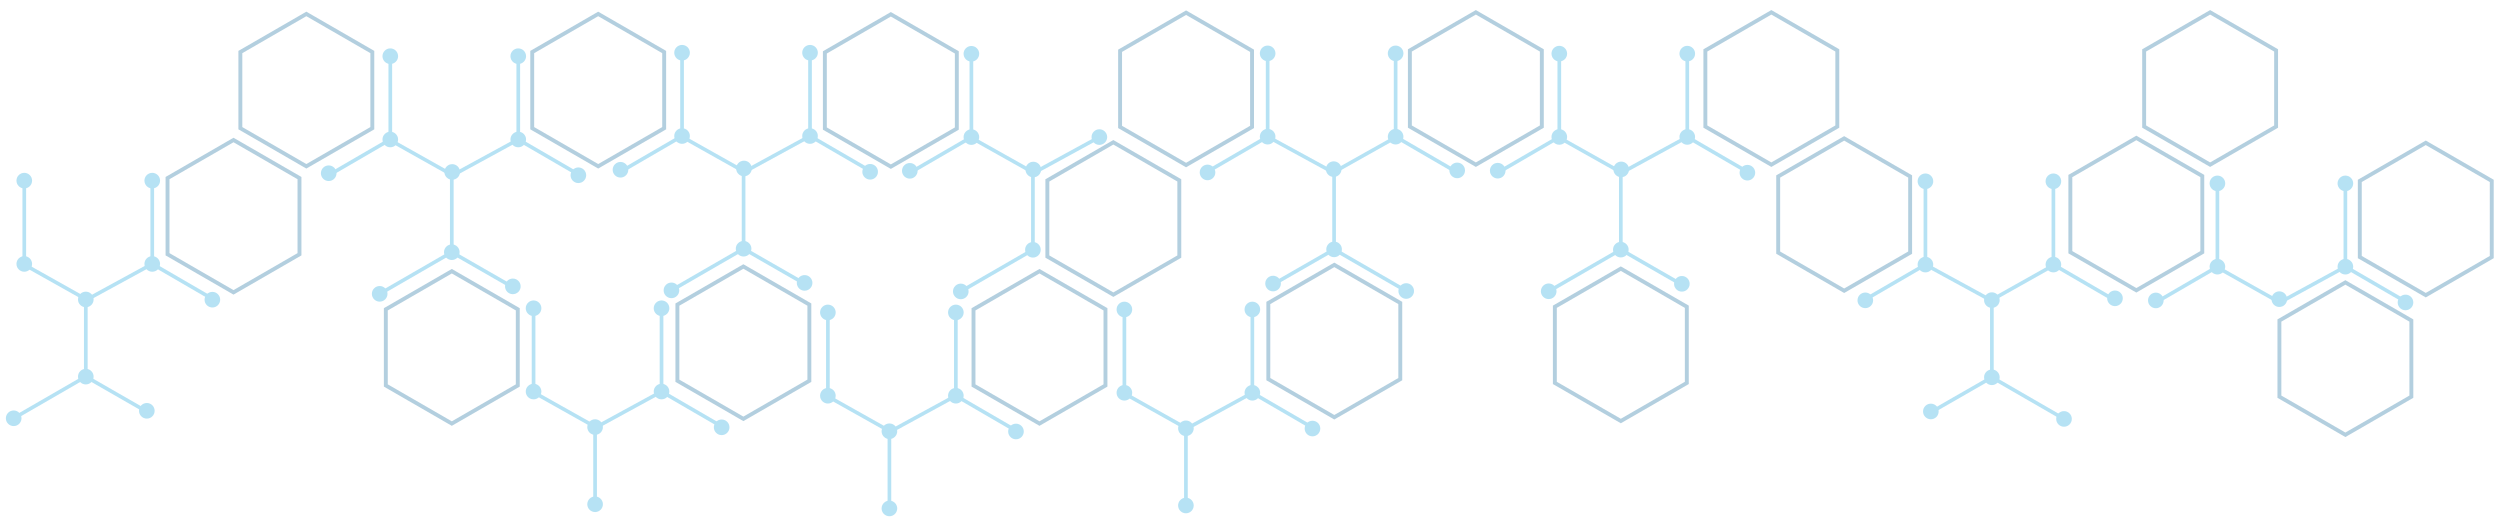 <svg version="1.1" id="Layer_1" xmlns="http://www.w3.org/2000/svg" xmlns:xlink="http://www.w3.org/1999/xlink" x="0px" y="0px"
     viewBox="0 110 640 134.628" enable-background="new 0 110 640 134.628" xml:space="preserve">
    <style>
        @-webkit-keyframes polygon {
            0% {
                stroke-dasharray:0 300;
            }

            100% {
                stroke-dasharray:300 0;
            }
        }

        @keyframes polygon {
            0% {
               stroke-dasharray:0 300;
            }

            100% {
                stroke-dasharray:300 0;
            }
        }

        @-webkit-keyframes circle-glow {
            0% { fill: #d7eaf2 }
            50% { fill: #94bccc }
            100% { fill: #0a9fdb }
        }

        @keyframes circle-glow {
            0% { fill: #d7eaf2 }
            50% { fill: #94bccc }
            100% { fill: #0a9fdb }
        }

        polygon {
            stroke-width: 1;
            fill: transparent;
            stroke: #005e93;
            stroke-miterlimit: 10;
        }

        .hex1 {
            animation: 4s polygon forwards;
            -webkit-animation: 4s polygon forwards;
        }

        .hex2 {
            animation: 8s polygon forwards;
            -webkit-animation: 8s polygon forwards;
        }

        .hex3 {
            animation: 12s polygon alternate backwards;
            -webkit-animation: 12s polygon alternate backwards;
        }

        .hex4 {
            animation: 10s polygon alternate backwards;
            -webkit-animation: 10s polygon alternate backwards;
        }

        circle {
            fill: #0a9fdb;
            -webkit-animation-name: circle-glow;
            -webkit-animation-duration: 1s;
            -webkit-animation-iteration-count: 1;
            -webkit-animation-timing-function: ease-in-out;
            -webkit-animation-direction: alternate;

            animation-name: circle-glow;
            animation-duration: 1s;
            animation-iteration-count: 1;
            animation-timing-function: ease-in-out;
            animation-direction: alternate;
        }
    </style>
        <g id="Layer_4">
            <g opacity=".3">
                <g>
                    <g>
                        <g>
                            <polygon class="hex1"  points="42.888,175.093 59.777,184.844
                                76.666,175.093 76.666,155.59 59.777,145.84 42.888,155.59 					"/>
                            <polygon class="hex1" points="301.904,156.179 285.015,146.428
                                268.125,156.179 268.125,175.682 285.015,185.433 301.904,175.682 					"/>
                            <polygon class="hex3" points="95.314,123.318 78.423,113.567
                                61.533,123.318 61.533,142.821 78.423,152.573 95.314,142.821 					"/>
                            <polygon class="hex2" points="170.029,123.318 153.139,113.568
                                136.249,123.318 136.249,142.821 153.139,152.571 170.029,142.821 					"/>
                            <polygon class="hex3" points="244.948,123.409 228.055,113.658
                                211.166,123.409 211.166,142.912 228.055,152.664 244.948,142.912 					"/>
                            <polygon class="hex4" points="207.195,187.973 190.303,178.222
                                173.413,187.973 173.413,207.476 190.303,217.227 207.195,207.476 					"/>
                            <polygon class="hex3" points="282.999,189.18 266.107,179.429
                                249.219,189.18 249.219,208.683 266.107,218.434 282.999,208.683 					"/>
                            <g>
                                <polyline fill="none" stroke="#0a9fdb" stroke-width="0.945" stroke-miterlimit="10" points="6.215,156.244 6.215,177.748
                                    22.196,186.72 38.976,177.566 38.976,156.244 						"/>

                                    <line fill="none" stroke="#0a9fdb" stroke-width="0.945" stroke-miterlimit="10" x1="38.976" y1="177.566" x2="54.74" y2="186.72"/>
                                <polyline fill="none" stroke="#0a9fdb" stroke-width="0.945" stroke-miterlimit="10" points="21.965,186.197 21.965,206.417
                                    3.5,217.078 						"/>

                                    <line fill="none" stroke="#0a9fdb" stroke-width="0.945" stroke-miterlimit="10" x1="21.965" y1="206.417" x2="37.775" y2="215.491"/>
                            </g>
                            <g>
                                <polyline fill="none" stroke="#0a9fdb" stroke-width="0.945" stroke-miterlimit="10" points="174.607,123.499
                                    174.607,145.003 190.587,153.976 207.368,144.821 207.368,123.499 						"/>

                                    <line fill="none" stroke="#0a9fdb" stroke-width="0.945" stroke-miterlimit="10" x1="207.368" y1="144.821" x2="223.132" y2="153.976"/>

                                    <line fill="none" stroke="#0a9fdb" stroke-width="0.945" stroke-miterlimit="10" x1="174.607" y1="144.821" x2="158.843" y2="153.976"/>
                                <polyline fill="none" stroke="#0a9fdb" stroke-width="0.945" stroke-miterlimit="10" points="190.357,153.452
                                    190.357,173.672 171.892,184.333 						"/>

                                    <line fill="none" stroke="#0a9fdb" stroke-width="0.945" stroke-miterlimit="10" x1="190.357" y1="173.672" x2="206.168" y2="182.747"/>
                            </g>
                            <g>
                                <circle cx="6.215" cy="156.244" r="2"/>
                                <circle cx="21.965" cy="186.663" r="2"/>
                                <circle cx="38.976" cy="156.244" r="2"/>
                                <circle cx="54.365" cy="186.72" r="2"/>
                                <circle cx="6.215" cy="177.566" r="2"/>
                                <circle cx="38.976" cy="177.566" r="2"/>
                                <circle cx="3.5" cy="217.078" r="2"/>
                                <circle cx="37.588" cy="215.167" r="2"/>
                                <circle cx="21.965" cy="206.417" r="2"/>
                            </g>
                            <g>
                                <circle fill="#FFFFFF" cx="174.607" cy="123.499" r="2"/>
                                <circle fill="#FFFFFF" cx="190.456" cy="153.134" r="2"/>
                                <circle fill="#FFFFFF" cx="207.368" cy="123.499" r="2"/>
                                <circle fill="#FFFFFF" cx="222.757" cy="153.976" r="2"/>
                                <circle fill="#FFFFFF" cx="158.843" cy="153.459" r="2"/>
                                <circle fill="#FFFFFF" cx="174.607" cy="144.821" r="2"/>
                                <circle fill="#FFFFFF" cx="207.368" cy="144.821" r="2"/>
                                <circle fill="#FFFFFF" cx="171.892" cy="184.333" r="2"/>
                                <circle fill="#FFFFFF" cx="205.98" cy="182.422" r="2"/>
                                <circle fill="#FFFFFF" cx="190.357" cy="173.672" r="2"/>
                            </g>
                            <g>
                                <polyline fill="none" stroke="#0a9fdb" stroke-width="0.945" stroke-miterlimit="10" points="248.675,123.77
                                    248.675,145.273 264.656,154.247 281.436,145.092 						"/>

                                    <line fill="none" stroke="#0a9fdb" stroke-width="0.945" stroke-miterlimit="10" x1="248.675" y1="145.092" x2="232.911" y2="154.247"/>
                                <polyline fill="none" stroke="#0a9fdb" stroke-width="0.945" stroke-miterlimit="10" points="264.426,153.723
                                    264.426,173.943 245.96,184.604 						"/>
                            </g>
                            <g>
                                <circle fill="#FFFFFF" cx="248.675" cy="123.77" r="2"/>
                                <circle fill="#FFFFFF" cx="264.525" cy="153.405" r="2"/>
                                <circle fill="#FFFFFF" cx="232.911" cy="153.73" r="2"/>
                                <circle fill="#FFFFFF" cx="248.675" cy="145.092" r="2"/>
                                <circle fill="#FFFFFF" cx="281.436" cy="145.092" r="2"/>
                                <circle fill="#FFFFFF" cx="245.96" cy="184.604" r="2"/>
                                <circle fill="#FFFFFF" cx="264.426" cy="173.943" r="2"/>
                            </g>
                        </g>
                        <g>
                            <polygon class="hex1" points="488.997,174.678 472.107,184.43
                                455.218,174.678 455.218,155.176 472.107,145.426 488.997,155.176 					"/>
                            <polygon class="hex2" points="436.571,122.905 453.462,113.153
                                470.351,122.905 470.351,142.407 453.462,152.158 436.571,142.407 					"/>
                            <polygon class="hex3" points="360.929,122.904 377.819,113.154
                                394.709,122.904 394.709,142.407 377.819,152.157 360.929,142.407 					"/>
                            <polygon class="hex4" points="530.009,155.064 546.899,145.312
                                563.789,155.064 563.789,174.567 546.899,184.318 530.009,174.567 					"/>
                            <polygon class="hex2" points="286.743,122.996 303.636,113.244
                                320.525,122.996 320.525,142.498 303.636,152.25 286.743,142.498 					"/>
                            <polygon class="hex4" stroke="#0a9fdb" stroke-width="0.945" stroke-miterlimit="10" points="324.689,187.559 341.581,177.807
                                358.471,187.559 358.471,207.062 341.581,216.813 324.689,207.062 					"/>
                            <g>
                                <polyline fill="none" stroke="#0a9fdb" stroke-width="0.945" stroke-miterlimit="10" points="525.669,156.411
                                    525.669,177.914 509.689,186.887 492.909,177.733 492.909,156.411 						"/>

                                    <line fill="none" stroke="#0a9fdb" stroke-width="0.945" stroke-miterlimit="10" x1="492.909" y1="177.733" x2="477.145" y2="186.887"/>

                                    <line fill="none" stroke="#0a9fdb" stroke-width="0.945" stroke-miterlimit="10" x1="525.669" y1="177.733" x2="541.434" y2="186.887"/>
                                <polyline fill="none" stroke="#0a9fdb" stroke-width="0.945" stroke-miterlimit="10" points="509.919,186.363
                                    509.919,206.584 528.385,217.245 						"/>

                                    <line fill="none" stroke="#0a9fdb" stroke-width="0.945" stroke-miterlimit="10" x1="509.919" y1="206.584" x2="494.109" y2="215.658"/>
                            </g>
                            <g>
                                <polyline fill="none" stroke="#0a9fdb" stroke-width="0.945" stroke-miterlimit="10" points="357.278,123.666
                                    357.278,145.169 341.296,154.143 324.517,144.988 324.517,123.666 						"/>

                                    <line fill="none" stroke="#0a9fdb" stroke-width="0.945" stroke-miterlimit="10" x1="324.517" y1="144.988" x2="308.752" y2="154.143"/>

                                    <line fill="none" stroke="#0a9fdb" stroke-width="0.945" stroke-miterlimit="10" x1="357.278" y1="144.988" x2="373.042" y2="154.143"/>
                                <polyline fill="none" stroke="#0a9fdb" stroke-width="0.945" stroke-miterlimit="10" points="341.527,153.619
                                    341.527,173.839 359.992,184.5 						"/>

                                    <line fill="none" stroke="#0a9fdb" stroke-width="0.945" stroke-miterlimit="10" x1="341.527" y1="173.839" x2="325.716" y2="182.914"/>
                            </g>
                            <g>
                                <circle fill="#FFFFFF" cx="525.669" cy="156.411" r="2"/>
                                <circle fill="#FFFFFF" cx="509.919" cy="186.83" r="2"/>
                                <circle fill="#FFFFFF" cx="492.909" cy="156.411" r="2"/>
                                <circle fill="#FFFFFF" cx="477.519" cy="186.887" r="2"/>
                                <circle fill="#FFFFFF" cx="541.434" cy="186.37" r="2"/>
                                <circle fill="#FFFFFF" cx="525.669" cy="177.733" r="2"/>
                                <circle fill="#FFFFFF" cx="492.909" cy="177.733" r="2"/>
                                <circle fill="#FFFFFF" cx="528.385" cy="217.245" r="2"/>
                                <circle fill="#FFFFFF" cx="494.296" cy="215.334" r="2"/>
                                <circle fill="#FFFFFF" cx="509.919" cy="206.584" r="2"/>
                                <circle fill="#FFFFFF" cx="357.278" cy="123.666" r="2"/>
                                <circle fill="#FFFFFF" cx="341.428" cy="153.301" r="2"/>
                                <circle fill="#FFFFFF" cx="324.517" cy="123.666" r="2"/>
                                <circle fill="#FFFFFF" cx="309.127" cy="154.143" r="2"/>
                                <circle fill="#FFFFFF" cx="373.042" cy="153.626" r="2"/>
                                <circle fill="#FFFFFF" cx="357.278" cy="144.988" r="2"/>
                                <circle fill="#FFFFFF" cx="324.517" cy="144.988" r="2"/>
                                <circle fill="#FFFFFF" cx="359.992" cy="184.5" r="2"/>
                                <circle fill="#FFFFFF" cx="325.904" cy="182.59" r="2"/>
                                <circle fill="#FFFFFF" cx="341.527" cy="173.839" r="2"/>
                            </g>
                        </g>
                    </g>
                    <g>
                        <polyline fill="none" stroke="#0a9fdb" stroke-width="0.945" stroke-miterlimit="10" points="99.913,124.387 99.913,145.891
                            115.894,154.864 132.674,145.709 132.674,124.387 				"/>

                            <line fill="none" stroke="#0a9fdb" stroke-width="0.945" stroke-miterlimit="10" x1="132.674" y1="145.709" x2="148.438" y2="154.864"/>

                            <line fill="none" stroke="#0a9fdb" stroke-width="0.945" stroke-miterlimit="10" x1="99.913" y1="145.709" x2="84.149" y2="154.864"/>
                        <polyline fill="none" stroke="#0a9fdb" stroke-width="0.945" stroke-miterlimit="10" points="115.663,154.341 115.663,174.56
                            97.198,185.221 				"/>

                            <line fill="none" stroke="#0a9fdb" stroke-width="0.945" stroke-miterlimit="10" x1="115.663" y1="174.56" x2="131.474" y2="183.636"/>
                    </g>
                    <g>
                        <circle fill="#FFFFFF" cx="99.913" cy="124.387" r="2"/>
                        <circle fill="#FFFFFF" cx="115.762" cy="154.022" r="2"/>
                        <circle fill="#FFFFFF" cx="132.674" cy="124.387" r="2"/>
                        <circle fill="#FFFFFF" cx="148.063" cy="154.864" r="2"/>
                        <circle fill="#FFFFFF" cx="84.148" cy="154.347" r="2"/>
                        <circle fill="#FFFFFF" cx="99.913" cy="145.709" r="2"/>
                        <circle fill="#FFFFFF" cx="132.674" cy="145.709" r="2"/>
                        <circle fill="#FFFFFF" cx="97.198" cy="185.221" r="2"/>
                        <circle fill="#FFFFFF" cx="131.287" cy="183.311" r="2"/>
                        <circle fill="#FFFFFF" cx="115.663" cy="174.56" r="2"/>
                    </g>
                    <polygon class="hex1" points="132.554,189.18 115.662,179.429
                        98.772,189.18 98.772,208.683 115.662,218.434 132.554,208.683 			"/>
                    <g>
                        <polyline fill="none" stroke="#0a9fdb" stroke-width="0.945" stroke-miterlimit="10" points="399.181,123.733 399.181,145.237
                            415.163,154.21 431.942,145.055 431.942,123.733 				"/>

                            <line fill="none" stroke="#0a9fdb" stroke-width="0.945" stroke-miterlimit="10" x1="431.942" y1="145.055" x2="447.707" y2="154.21"/>

                            <line fill="none" stroke="#0a9fdb" stroke-width="0.945" stroke-miterlimit="10" x1="399.181" y1="145.055" x2="383.417" y2="154.21"/>
                        <polyline fill="none" stroke="#0a9fdb" stroke-width="0.945" stroke-miterlimit="10" points="414.932,153.686 414.932,173.906
                            396.467,184.567 				"/>

                            <line fill="none" stroke="#0a9fdb" stroke-width="0.945" stroke-miterlimit="10" x1="414.932" y1="173.906" x2="430.743" y2="182.981"/>
                    </g>
                    <g>
                        <circle fill="#FFFFFF" cx="399.182" cy="123.733" r="2"/>
                        <circle fill="#FFFFFF" cx="415.03" cy="153.368" r="2"/>
                        <circle fill="#FFFFFF" cx="431.942" cy="123.733" r="2"/>
                        <circle fill="#FFFFFF" cx="447.332" cy="154.21" r="2"/>
                        <circle fill="#FFFFFF" cx="383.417" cy="153.694" r="2"/>
                        <circle fill="#FFFFFF" cx="399.182" cy="145.055" r="2"/>
                        <circle fill="#FFFFFF" cx="431.942" cy="145.055" r="2"/>
                        <circle fill="#FFFFFF" cx="396.467" cy="184.567" r="2"/>
                        <circle fill="#FFFFFF" cx="430.555" cy="182.656" r="2"/>
                        <circle fill="#FFFFFF" cx="414.932" cy="173.906" r="2"/>
                    </g>
                    <polygon class="hex2" points="431.823,188.526 414.93,178.774
                        398.041,188.526 398.041,208.029 414.93,217.78 431.823,208.029 			"/>
                    <polygon class="hex3" points="637.891,156.308 620.999,146.557
                        604.109,156.308 604.109,175.811 620.999,185.562 637.891,175.811 			"/>
                    <g>
                        <polyline fill="none" stroke="#0a9fdb" stroke-width="0.945" stroke-miterlimit="10" points="567.657,156.949 567.657,178.453
                            583.638,187.426 600.417,178.271 600.417,156.949 				"/>

                            <line fill="none" stroke="#0a9fdb" stroke-width="0.945" stroke-miterlimit="10" x1="600.417" y1="178.271" x2="616.182" y2="187.426"/>

                            <line fill="none" stroke="#0a9fdb" stroke-width="0.945" stroke-miterlimit="10" x1="567.657" y1="178.271" x2="551.892" y2="187.426"/>
                    </g>
                    <g>
                        <circle fill="#FFFFFF" cx="567.657" cy="156.949" r="2"/>
                        <circle fill="#FFFFFF" cx="583.506" cy="186.584" r="2"/>
                        <circle fill="#FFFFFF" cx="600.417" cy="156.949" r="2"/>
                        <circle fill="#FFFFFF" cx="615.807" cy="187.426" r="2"/>
                        <circle fill="#FFFFFF" cx="551.892" cy="186.909" r="2"/>
                        <circle fill="#FFFFFF" cx="567.657" cy="178.271" r="2"/>
                        <circle fill="#FFFFFF" cx="600.417" cy="178.271" r="2"/>
                    </g>
                </g>
                <g>
                    <polyline fill="none" stroke="#0a9fdb" stroke-width="0.945" stroke-miterlimit="10" points="287.843,189.229 287.843,210.733
                        303.824,219.706 320.604,210.551 320.604,189.229 			"/>

                        <line fill="none" stroke="#0a9fdb" stroke-width="0.945" stroke-miterlimit="10" x1="320.604" y1="210.551" x2="336.368" y2="219.706"/>

                        <line fill="none" stroke="#0a9fdb" stroke-width="0.945" stroke-miterlimit="10" x1="303.594" y1="219.183" x2="303.594" y2="239.403"/>
                </g>
                <g>
                    <circle fill="#FFFFFF" cx="287.843" cy="189.229" r="2"/>
                    <circle fill="#FFFFFF" cx="303.593" cy="219.649" r="2"/>
                    <circle fill="#FFFFFF" cx="320.604" cy="189.229" r="2"/>
                    <circle fill="#FFFFFF" cx="335.993" cy="219.707" r="2"/>
                    <circle fill="#FFFFFF" cx="287.843" cy="210.551" r="2"/>
                    <circle fill="#FFFFFF" cx="320.604" cy="210.551" r="2"/>
                    <circle fill="#FFFFFF" cx="303.593" cy="239.403" r="2"/>
                </g>
                <g>
                    <polyline fill="none" stroke="#0a9fdb" stroke-width="0.945" stroke-miterlimit="10" points="211.938,189.984 211.938,211.488
                        227.919,220.461 244.699,211.306 244.699,189.984 			"/>

                        <line fill="none" stroke="#0a9fdb" stroke-width="0.945" stroke-miterlimit="10" x1="244.699" y1="211.306" x2="260.463" y2="220.461"/>

                        <line fill="none" stroke="#0a9fdb" stroke-width="0.945" stroke-miterlimit="10" x1="227.688" y1="219.938" x2="227.688" y2="240.158"/>
                </g>
                <g>
                    <circle fill="#FFFFFF" cx="211.938" cy="189.984" r="2"/>
                    <circle fill="#FFFFFF" cx="227.688" cy="220.404" r="2"/>
                    <circle fill="#FFFFFF" cx="244.699" cy="189.984" r="2"/>
                    <circle fill="#FFFFFF" cx="260.089" cy="220.461" r="2"/>
                    <circle fill="#FFFFFF" cx="211.938" cy="211.306" r="2"/>
                    <circle fill="#FFFFFF" cx="244.699" cy="211.306" r="2"/>
                    <circle fill="#FFFFFF" cx="227.688" cy="240.158" r="2"/>
                </g>
                <g>
                    <polyline fill="none" stroke="#0a9fdb" stroke-width="0.945" stroke-miterlimit="10" points="136.592,188.914 136.592,210.417
                        152.573,219.391 169.353,210.235 169.353,188.914 			"/>

                        <line fill="none" stroke="#0a9fdb" stroke-width="0.945" stroke-miterlimit="10" x1="169.353" y1="210.235" x2="185.117" y2="219.391"/>

                        <line fill="none" stroke="#0a9fdb" stroke-width="0.945" stroke-miterlimit="10" x1="152.343" y1="218.867" x2="152.343" y2="239.087"/>
                </g>
                <g>
                    <circle fill="#FFFFFF" cx="136.592" cy="188.914" r="2"/>
                    <circle fill="#FFFFFF" cx="152.343" cy="219.333" r="2"/>
                    <circle fill="#FFFFFF" cx="169.353" cy="188.914" r="2"/>
                    <circle fill="#FFFFFF" cx="184.742" cy="219.391" r="2"/>
                    <circle fill="#FFFFFF" cx="136.592" cy="210.235" r="2"/>
                    <circle fill="#FFFFFF" cx="169.353" cy="210.235" r="2"/>
                    <circle fill="#FFFFFF" cx="152.343" cy="239.087" r="2"/>
                </g>
                <polygon class="hex2" points="617.307,211.554 600.417,221.306
                    583.528,211.554 583.528,192.052 600.417,182.302 617.307,192.052 		"/>
                <polygon class="hex1" points="582.683,142.406 565.793,152.158
                    548.904,142.406 548.904,122.903 565.793,113.154 582.683,122.903 		"/>
            </g>
        </g>
    </svg>